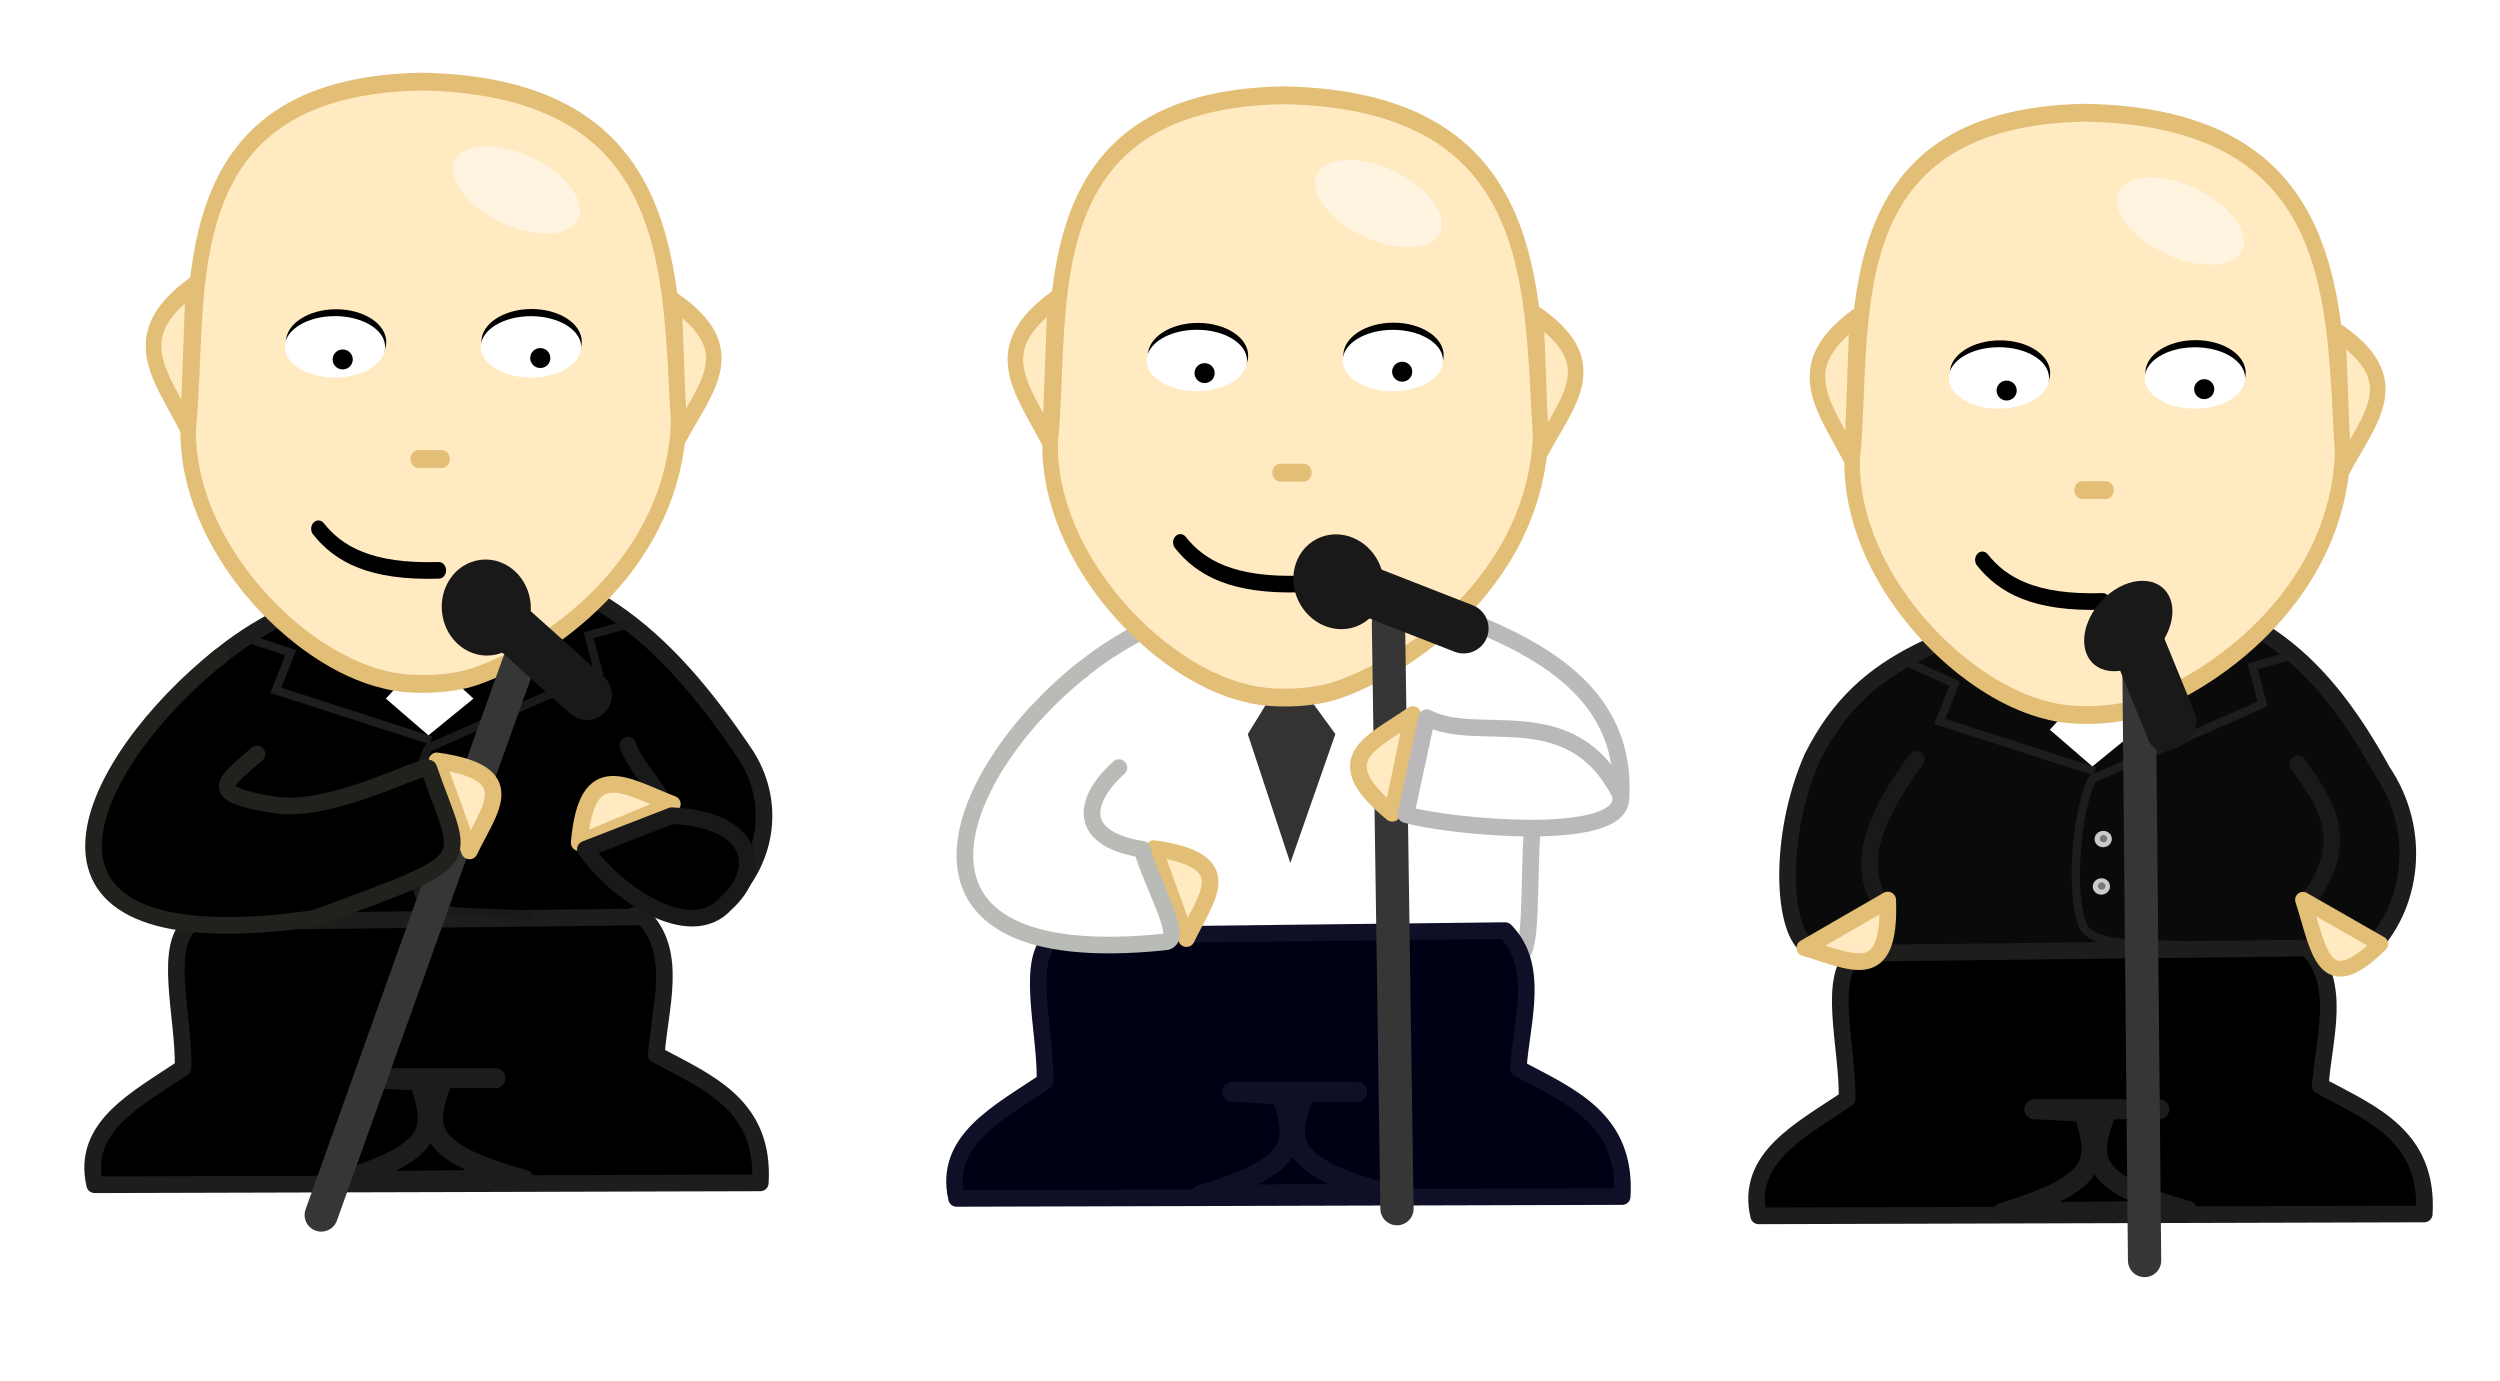 <?xml version="1.0" encoding="UTF-8" standalone="no"?>
<!-- Created with Inkscape (http://www.inkscape.org/) -->

<svg
   xmlns:dc="http://purl.org/dc/elements/1.1/"
   xmlns:cc="http://creativecommons.org/ns#"
   xmlns:rdf="http://www.w3.org/1999/02/22-rdf-syntax-ns#"
   xmlns:svg="http://www.w3.org/2000/svg"
   xmlns="http://www.w3.org/2000/svg"
   xmlns:sodipodi="http://sodipodi.sourceforge.net/DTD/sodipodi-0.dtd"
   xmlns:inkscape="http://www.inkscape.org/namespaces/inkscape"
   width="1502.36"
   height="830.09"
   id="svg2"
   version="1.1"
   inkscape:version="0.48.4 r9939"
   sodipodi:docname="sygitspiewa.sif"
   inkscape:export-filename="/home/dos/kochas/wokal.png"
   inkscape:export-xdpi="63.771976"
   inkscape:export-ydpi="63.771976">
  <defs
     id="defs4">
    <filter
       inkscape:collect="always"
       id="filter4038-9"
       x="-0.295"
       width="1.591"
       y="-0.434"
       height="1.868"
       color-interpolation-filters="sRGB">
      <feGaussianBlur
         inkscape:collect="always"
         stdDeviation="21.688"
         id="feGaussianBlur4040-3" />
    </filter>
    <filter
       inkscape:collect="always"
       id="filter4038-9-0"
       x="-0.295"
       width="1.591"
       y="-0.434"
       height="1.868"
       color-interpolation-filters="sRGB">
      <feGaussianBlur
         inkscape:collect="always"
         stdDeviation="21.688"
         id="feGaussianBlur4040-3-2" />
    </filter>
    <filter
       inkscape:collect="always"
       id="filter4038-9-0-6"
       x="-0.295"
       width="1.591"
       y="-0.434"
       height="1.868"
       color-interpolation-filters="sRGB">
      <feGaussianBlur
         inkscape:collect="always"
         stdDeviation="21.688"
         id="feGaussianBlur4040-3-2-5" />
    </filter>
  </defs>
  <sodipodi:namedview
     id="base"
     pagecolor="#ffffff"
     bordercolor="#666666"
     borderopacity="1.0"
     inkscape:pageopacity="0.0"
     inkscape:pageshadow="2"
     inkscape:zoom="0.26994411"
     inkscape:cx="1186.1115"
     inkscape:cy="388.29124"
     inkscape:document-units="px"
     inkscape:current-layer="g4183-8-9"
     showgrid="false"
     showguides="true"
     inkscape:guide-bbox="true"
     inkscape:window-width="1366"
     inkscape:window-height="700"
     inkscape:window-x="0"
     inkscape:window-y="-3"
     inkscape:window-maximized="1"
     borderlayer="false"
     inkscape:showpageshadow="true"
     showborder="true"
     height="744.09px" />
  <g
     inkscape:label="Layer 1"
     inkscape:groupmode="layer"
     id="layer1"
     transform="translate(0,-222.273)">
    <g
       id="g4183"
       transform="translate(-55.413,20.945)">
      <g
         id="g3887"
         inkscape:export-filename="/home/dos/kochas/wokal.png"
         inkscape:export-xdpi="101.5537"
         inkscape:export-ydpi="101.5537">
        <path
           style="fill:#000000;fill-opacity:1;stroke:#1d1d1d;stroke-width:10;stroke-linecap:round;stroke-linejoin:round;stroke-miterlimit:4;stroke-opacity:1;stroke-dasharray:none"
           d="m 321.169,534.231 c -94.948,31.271 -144.898,53.553 -176.557,116.47 -4.236,25.146 -32.055,53.495 -11.48,78.641 64.187,59.878 117.894,60.738 182.081,66.933 88.877,2.227 93.414,-57.896 176.666,-53.615 26.302,-25.779 28.926,-60.499 11.926,-87.333 C 452.454,578.713 404.886,542.212 321.169,534.231 z"
           id="path4010"
           inkscape:connector-curvature="0"
           sodipodi:nodetypes="ccccccc" />
        <path
           style="fill:#000000;fill-opacity:1;stroke:#1d1d1c;stroke-width:10;stroke-linecap:round;stroke-linejoin:round;stroke-miterlimit:4;stroke-opacity:1;stroke-dasharray:none"
           d="m 171.688,755.487 c -19.242,12.008 -5.478,57.022 -6.25,87.5 -27.96,18.881 -61.182,35.424 -53.125,70.312 l 400,-1.125 c 2.808,-46.812 -31.514,-60.414 -62.5,-77 2.194,-29.203 13.248,-61.36 -7.812,-82.812 z"
           id="path4061"
           inkscape:connector-curvature="0"
           sodipodi:nodetypes="ccccccc" />
        <path
           style="fill:#000000;fill-opacity:1;stroke:#1c1c1c;stroke-width:12;stroke-linecap:round;stroke-linejoin:round;stroke-miterlimit:4;stroke-opacity:1;stroke-dasharray:none"
           d="m 259.188,911.3 c 62.04,-18.712 56.409,-33.442 48.438,-60.5 l -29.688,-1.562 75.188,0 -31.438,0 c -10.006,27.866 -15.071,43.564 48.438,60.938 z"
           id="path4063"
           inkscape:connector-curvature="0"
           sodipodi:nodetypes="ccccccc" />
      </g>
      <path
         style="fill:none;stroke:#191919;stroke-width:10;stroke-linecap:round;stroke-linejoin:round;stroke-miterlimit:4;stroke-opacity:1;stroke-dasharray:none"
         d="m 432.683,649.078 c 6.963,20.812 35.003,36.455 26.517,68.391"
         id="path4541-7"
         inkscape:connector-curvature="0"
         sodipodi:nodetypes="cc" />
      <g
         id="g4003-3"
         transform="translate(150.231,-138.153)"
         inkscape:export-filename="/home/dos/kochas/wokal.png"
         inkscape:export-xdpi="101.5537"
         inkscape:export-ydpi="101.5537">
        <path
           transform="matrix(0.439,-0.095,0.097,0.428,14.366,488.461)"
           d="m 182.024,824.172 c 0,6.192 -5.167,11.212 -11.541,11.212 -6.374,0 -11.541,-5.02 -11.541,-11.212 0,-6.192 5.167,-11.212 11.541,-11.212 6.374,0 11.541,5.02 11.541,11.212 z"
           sodipodi:ry="11.211636"
           sodipodi:rx="11.54139"
           sodipodi:cy="824.17242"
           sodipodi:cx="170.48282"
           id="path4403-1-21"
           style="fill:#cacaca;fill-opacity:1;fill-rule:nonzero;stroke:none"
           sodipodi:type="arc" />
        <path
           transform="matrix(0.191,-0.042,0.042,0.19,102.189,675.331)"
           d="m 182.024,824.172 c 0,6.192 -5.167,11.212 -11.541,11.212 -6.374,0 -11.541,-5.02 -11.541,-11.212 0,-6.192 5.167,-11.212 11.541,-11.212 6.374,0 11.541,5.02 11.541,11.212 z"
           sodipodi:ry="11.211636"
           sodipodi:rx="11.54139"
           sodipodi:cy="824.17242"
           sodipodi:cx="170.48282"
           id="path4403-1-2-6"
           style="fill:#777777;fill-opacity:1;fill-rule:nonzero;stroke:none"
           sodipodi:type="arc" />
      </g>
      <g
         id="g4003"
         transform="translate(149.135,-109.653)"
         inkscape:export-filename="/home/dos/kochas/wokal.png"
         inkscape:export-xdpi="101.5537"
         inkscape:export-ydpi="101.5537">
        <path
           transform="matrix(0.439,-0.095,0.097,0.428,14.366,488.461)"
           d="m 182.024,824.172 c 0,6.192 -5.167,11.212 -11.541,11.212 -6.374,0 -11.541,-5.02 -11.541,-11.212 0,-6.192 5.167,-11.212 11.541,-11.212 6.374,0 11.541,5.02 11.541,11.212 z"
           sodipodi:ry="11.211636"
           sodipodi:rx="11.54139"
           sodipodi:cy="824.17242"
           sodipodi:cx="170.48282"
           id="path4403-1"
           style="fill:#cacaca;fill-opacity:1;fill-rule:nonzero;stroke:none"
           sodipodi:type="arc" />
        <path
           transform="matrix(0.191,-0.042,0.042,0.19,102.189,675.331)"
           d="m 182.024,824.172 c 0,6.192 -5.167,11.212 -11.541,11.212 -6.374,0 -11.541,-5.02 -11.541,-11.212 0,-6.192 5.167,-11.212 11.541,-11.212 6.374,0 11.541,5.02 11.541,11.212 z"
           sodipodi:ry="11.211636"
           sodipodi:rx="11.54139"
           sodipodi:cy="824.17242"
           sodipodi:cx="170.48282"
           id="path4403-1-2"
           style="fill:#777777;fill-opacity:1;fill-rule:nonzero;stroke:none"
           sodipodi:type="arc" />
      </g>
      <g
         transform="translate(2,0)"
         id="g3868"
         inkscape:export-filename="/home/dos/kochas/wokal.png"
         inkscape:export-xdpi="101.5537"
         inkscape:export-ydpi="101.5537">
        <path
           style="fill:#ffeac2;fill-opacity:1;stroke:#e3be76;stroke-width:10;stroke-linecap:round;stroke-linejoin:round;stroke-miterlimit:4;stroke-opacity:1;stroke-dasharray:none"
           d="m 401.479,707.753 c 4.562,-51.988 27.943,-33.789 55.969,-23.206 z"
           id="path4545"
           inkscape:connector-curvature="0"
           sodipodi:nodetypes="ccc" />
        <path
           style="fill:#000000;fill-opacity:1;stroke:#191919;stroke-width:10;stroke-linecap:round;stroke-linejoin:round;stroke-miterlimit:4;stroke-opacity:1;stroke-dasharray:none"
           d="m 457.097,691.524 c 49.797,2.183 55.415,32.221 32.32,52.946 -21.27,23.789 -66.165,-6.507 -84.198,-32.809 z"
           id="path4541"
           inkscape:connector-curvature="0"
           sodipodi:nodetypes="cccc" />
        <path
           style="fill:none;stroke:#191a1a;stroke-width:5;stroke-linecap:butt;stroke-linejoin:miter;stroke-miterlimit:4;stroke-opacity:1;stroke-dasharray:none"
           d="m 376.043,639.166 c -38.628,-3.504 -56.691,0.869 -67.688,-10.529 -9.684,-16.748 -5.327,-71.724 4.513,-90.25 l 102.284,-45.125 -6.017,-22.563 27.075,-7.521 0,0 0,0"
           id="path3934"
           inkscape:connector-curvature="0"
           transform="translate(-2,112.36)"
           sodipodi:nodetypes="cccccccc" />
        <path
           style="fill:none;stroke:#201d20;stroke-width:5;stroke-linecap:butt;stroke-linejoin:miter;stroke-miterlimit:4;stroke-opacity:1;stroke-dasharray:none"
           d="m 314.372,533.874 -93.259,-30.083 9.025,-22.563 -22.563,-7.521"
           id="path3938"
           inkscape:connector-curvature="0"
           transform="translate(-2,112.36)" />
      </g>
      <path
         style="fill:#ffffff;fill-opacity:1;stroke:none"
         d="m 311.363,482.732 -24.067,26.067 25.571,22.067 27.075,-22.083 z"
         id="path3948"
         inkscape:connector-curvature="0"
         transform="translate(0,112.36)"
         sodipodi:nodetypes="ccccc"
         inkscape:export-filename="/home/dos/kochas/wokal.png"
         inkscape:export-xdpi="101.5537"
         inkscape:export-ydpi="101.5537" />
      <g
         id="g3872-1"
         transform="matrix(0.872,0,0,1,40.797,2)"
         inkscape:export-filename="/home/dos/kochas/wokal.png"
         inkscape:export-xdpi="101.5537"
         inkscape:export-ydpi="101.5537">
        <path
           sodipodi:nodetypes="ccc"
           inkscape:connector-curvature="0"
           id="path4545-9-04"
           d="m 481.206,380.361 c 47.646,28.724 22.808,50.515 3.65,81.582 z"
           style="fill:#ffeac2;fill-opacity:1;stroke:#e3be76;stroke-width:10.711;stroke-linecap:round;stroke-linejoin:round;stroke-miterlimit:4;stroke-opacity:1;stroke-dasharray:none" />
        <path
           sodipodi:nodetypes="ccc"
           inkscape:connector-curvature="0"
           id="path4545-9-0-8"
           d="m 150.007,371.072 c -47.646,30.32 -22.808,53.322 -3.65,86.117 z"
           style="fill:#ffeac2;fill-opacity:1;stroke:#e3be76;stroke-width:10.711;stroke-linecap:round;stroke-linejoin:round;stroke-miterlimit:4;stroke-opacity:1;stroke-dasharray:none" />
        <path
           sodipodi:nodetypes="cccscc"
           inkscape:connector-curvature="0"
           id="path4018-6"
           d="m 307.272,248.366 c -177.055,2.784 -151.388,128.318 -160.799,208.444 -1.594,69.828 73.647,138.301 134.992,150.873 16.074,3.892 44.734,3.737 63.506,-2.047 58.483,-18.02 136.066,-72.304 139.518,-152.517 -6.477,-88.295 1.974,-201.736 -177.217,-204.753 z"
           style="fill:#ffeac2;fill-opacity:1;stroke:#e3be76;stroke-width:10.711;stroke-linecap:round;stroke-linejoin:round;stroke-miterlimit:4;stroke-opacity:1;stroke-dasharray:none" />
        <path
           transform="matrix(-0.488,-0.184,0.13,-0.344,519.127,509.534)"
           d="m 483.551,358.414 c 0,33.105 -39.444,59.941 -88.101,59.941 -48.657,0 -88.101,-26.837 -88.101,-59.941 0,-33.105 39.444,-59.941 88.101,-59.941 48.657,0 88.101,26.837 88.101,59.941 z"
           sodipodi:ry="59.941059"
           sodipodi:rx="88.101288"
           sodipodi:cy="358.41367"
           sodipodi:cx="395.45007"
           id="path4024-1"
           style="opacity:0.695;fill:#ffffff;fill-opacity:1;fill-rule:nonzero;stroke:none;filter:url(#filter4038-9)"
           sodipodi:type="arc" />
        <g
           id="g3902-2">
          <g
             id="g3892-8">
            <path
               transform="matrix(0.989,0,0,1.111,-30.872,-37.049)"
               d="m 317.31,397.713 c 0,9.76 -15.648,17.672 -34.951,17.672 -19.303,0 -34.951,-7.912 -34.951,-17.672 0,-9.76 15.648,-17.672 34.951,-17.672 19.303,0 34.951,7.912 34.951,17.672 z"
               sodipodi:ry="17.671982"
               sodipodi:rx="34.951252"
               sodipodi:cy="397.71347"
               sodipodi:cx="282.35898"
               id="path4085-8-17"
               style="fill:#000000;fill-opacity:1;fill-rule:nonzero;stroke:none"
               sodipodi:type="arc" />
            <path
               transform="matrix(0.989,0,0,1.044,-31.657,-7.466)"
               d="m 317.31,397.713 c 0,9.76 -15.648,17.672 -34.951,17.672 -19.303,0 -34.951,-7.912 -34.951,-17.672 0,-9.76 15.648,-17.672 34.951,-17.672 19.303,0 34.951,7.912 34.951,17.672 z"
               sodipodi:ry="17.671982"
               sodipodi:rx="34.951252"
               sodipodi:cy="397.71347"
               sodipodi:cx="282.35898"
               id="path4085-1"
               style="fill:#ffffff;fill-opacity:1;fill-rule:nonzero;stroke:none"
               sodipodi:type="arc" />
            <path
               transform="translate(-48.843,14.839)"
               d="m 308.728,400.498 c 0,3.312 -3.109,5.998 -6.945,5.998 -3.836,0 -6.945,-2.685 -6.945,-5.998 0,-3.312 3.109,-5.998 6.945,-5.998 3.836,0 6.945,2.685 6.945,5.998 z"
               sodipodi:ry="5.9977808"
               sodipodi:rx="6.9447989"
               sodipodi:cy="400.49811"
               sodipodi:cx="301.78308"
               id="path4141-9"
               style="fill:#000000;fill-opacity:1;fill-rule:nonzero;stroke:none"
               sodipodi:type="arc" />
          </g>
          <g
             id="g3897-5">
            <path
               transform="matrix(0.989,0,0,1.111,103.849,-37.195)"
               d="m 317.31,397.713 c 0,9.76 -15.648,17.672 -34.951,17.672 -19.303,0 -34.951,-7.912 -34.951,-17.672 0,-9.76 15.648,-17.672 34.951,-17.672 19.303,0 34.951,7.912 34.951,17.672 z"
               sodipodi:ry="17.671982"
               sodipodi:rx="34.951252"
               sodipodi:cy="397.71347"
               sodipodi:cx="282.35898"
               id="path4085-8-1-7"
               style="fill:#000000;fill-opacity:1;fill-rule:nonzero;stroke:none"
               sodipodi:type="arc" />
            <path
               transform="matrix(0.989,0,0,1.044,103.435,-7.429)"
               d="m 317.31,397.713 c 0,9.76 -15.648,17.672 -34.951,17.672 -19.303,0 -34.951,-7.912 -34.951,-17.672 0,-9.76 15.648,-17.672 34.951,-17.672 19.303,0 34.951,7.912 34.951,17.672 z"
               sodipodi:ry="17.671982"
               sodipodi:rx="34.951252"
               sodipodi:cy="397.71347"
               sodipodi:cx="282.35898"
               id="path4085-2-5"
               style="fill:#ffffff;fill-opacity:1;fill-rule:nonzero;stroke:none"
               sodipodi:type="arc" />
            <path
               d="m 308.728,400.498 c 0,3.312 -3.109,5.998 -6.945,5.998 -3.836,0 -6.945,-2.685 -6.945,-5.998 0,-3.312 3.109,-5.998 6.945,-5.998 3.836,0 6.945,2.685 6.945,5.998 z"
               sodipodi:ry="5.9977808"
               sodipodi:rx="6.9447989"
               sodipodi:cy="400.49811"
               sodipodi:cx="301.78308"
               id="path4141-8-9"
               style="fill:#000000;fill-opacity:1;fill-rule:nonzero;stroke:none"
               sodipodi:type="arc"
               transform="translate(87.315,13.998)" />
          </g>
        </g>
        <path
           sodipodi:nodetypes="cc"
           inkscape:connector-curvature="0"
           id="path4194-3"
           d="m 319.175,542.062 c -46.935,1.313 -69.148,-9.735 -82.968,-24.98"
           style="fill:none;stroke:#000000;stroke-width:10;stroke-linecap:round;stroke-linejoin:round;stroke-miterlimit:4;stroke-opacity:1;stroke-dasharray:none" />
        <path
           style="fill:none;stroke:#e3be76;stroke-width:10.711;stroke-linecap:round;stroke-linejoin:round;stroke-miterlimit:4;stroke-opacity:1;stroke-dasharray:none"
           d="m 304.964,475.162 16.411,0"
           id="path3947"
           inkscape:connector-curvature="0"
           sodipodi:nodetypes="cc" />
      </g>
      <g
         id="g3956"
         transform="matrix(0.987,0.158,-0.158,0.987,106.7,-65.374)"
         inkscape:export-filename="/home/dos/kochas/wokal.png"
         inkscape:export-xdpi="101.5537"
         inkscape:export-ydpi="101.5537">
        <path
           inkscape:connector-curvature="0"
           id="path3950"
           d="M 297.68,962.318 362.339,616.446"
           style="fill:none;stroke:#363636;stroke-width:20;stroke-linecap:round;stroke-linejoin:round;stroke-miterlimit:4;stroke-opacity:1;stroke-dasharray:none"
           sodipodi:nodetypes="cc" />
        <g
           id="g3999"
           transform="matrix(0.965,-0.263,0.263,0.965,-148.006,116.117)">
          <path
             style="fill:none;stroke:#191919;stroke-width:30;stroke-linecap:round;stroke-linejoin:round;stroke-miterlimit:4;stroke-opacity:1;stroke-dasharray:none"
             d="M 399.714,527.461 342.001,463.336"
             id="path3952"
             inkscape:connector-curvature="0"
             transform="translate(0,112.36)" />
          <path
             sodipodi:type="arc"
             style="fill:none;stroke:#191919;stroke-width:30;stroke-linecap:round;stroke-linejoin:round;stroke-miterlimit:4;stroke-opacity:1;stroke-dasharray:none"
             id="path3954"
             sodipodi:cx="358.03232"
             sodipodi:cy="472.95486"
             sodipodi:rx="11.756285"
             sodipodi:ry="13.893791"
             d="m 369.789,472.955 c 0,7.673 -5.263,13.894 -11.756,13.894 -6.493,0 -11.756,-6.22 -11.756,-13.894 0,-7.673 5.263,-13.894 11.756,-13.894 6.493,0 11.756,6.22 11.756,13.894 z"
             transform="translate(-12.825,108.085)" />
        </g>
      </g>
      <g
         transform="matrix(0.506,-0.863,0.863,0.506,-415.438,457.163)"
         id="g3864"
         inkscape:export-filename="/home/dos/kochas/wokal.png"
         inkscape:export-xdpi="101.5537"
         inkscape:export-ydpi="101.5537">
        <path
           style="fill:#ffeac2;fill-opacity:1;stroke:#e3be76;stroke-width:10;stroke-linecap:round;stroke-linejoin:round;stroke-miterlimit:4;stroke-opacity:1;stroke-dasharray:none"
           d="m 197.134,734.232 c 19.779,48.204 -8.265,41.859 -36.773,44.252 z"
           id="path4545-7"
           inkscape:connector-curvature="0"
           sodipodi:nodetypes="ccc" />
        <path
           style="fill:#000000;fill-opacity:1;stroke:#21211e;stroke-width:10;stroke-linecap:round;stroke-linejoin:round;stroke-miterlimit:4;stroke-opacity:1;stroke-dasharray:none"
           d="m 146.07,638.925 c -24.795,-7.946 -36.533,-15.618 -21.199,24.317 12.664,32.983 68.813,65.69 65.883,69.113 C 149.487,780.563 162.074,787.079 78.315,718.678 74.348,713.692 70.646,708.856 67.198,704.166 -36.871,562.593 91.026,553.867 185.348,590.085"
           id="path4541-4"
           inkscape:connector-curvature="0"
           sodipodi:nodetypes="csscsc" />
      </g>
    </g>
    <g
       id="g4183-8"
       transform="translate(462.546,29.152)">
      <g
         id="g3887-9"
         inkscape:export-filename="/home/dos/kochas/wokal.png"
         inkscape:export-xdpi="101.5537"
         inkscape:export-ydpi="101.5537">
        <path
           style="fill:#ffffff;fill-opacity:1;stroke:#bababa;stroke-width:10;stroke-linecap:round;stroke-linejoin:round;stroke-miterlimit:4;stroke-opacity:1;stroke-dasharray:none"
           d="m 321.169,534.231 c -94.948,31.271 -144.898,53.553 -176.557,116.47 -4.236,25.146 -32.055,53.495 -11.48,78.641 64.187,59.878 117.894,60.738 182.081,66.933 88.877,2.227 54.517,-35.669 137.769,-31.388 11.484,-23.927 -13.38,-175.338 58.527,-91.037 C 517.577,584.27 412.295,562.587 321.169,534.231 z"
           id="path4010-0"
           inkscape:connector-curvature="0"
           sodipodi:nodetypes="ccccccc" />
        <path
           style="fill:#000014;fill-opacity:1;stroke:#0f0f27;stroke-width:10;stroke-linecap:round;stroke-linejoin:round;stroke-miterlimit:4;stroke-opacity:1;stroke-dasharray:none"
           d="m 171.688,755.487 c -19.242,12.008 -5.478,57.022 -6.25,87.5 -27.96,18.881 -61.182,35.424 -53.125,70.312 l 400,-1.125 c 2.808,-46.812 -31.514,-60.414 -62.5,-77 2.194,-29.203 13.248,-61.36 -7.812,-82.812 z"
           id="path4061-5"
           inkscape:connector-curvature="0"
           sodipodi:nodetypes="ccccccc" />
        <path
           style="fill:#000014;fill-opacity:1;stroke:#0f0f27;stroke-width:12;stroke-linecap:round;stroke-linejoin:round;stroke-miterlimit:4;stroke-opacity:1;stroke-dasharray:none"
           d="m 259.188,911.3 c 62.04,-18.712 56.409,-33.442 48.438,-60.5 l -29.688,-1.562 75.188,0 -31.438,0 c -10.006,27.866 -15.071,43.564 48.438,60.938 z"
           id="path4063-6"
           inkscape:connector-curvature="0"
           sodipodi:nodetypes="ccccccc" />
      </g>
      <path
         style="fill:#343331;fill-opacity:1;stroke:none"
         d="m 311.363,595.092 -24.067,39.181 25.571,77.485 27.075,-77.526 z"
         id="path3948-6"
         inkscape:connector-curvature="0"
         sodipodi:nodetypes="ccccc"
         inkscape:export-filename="/home/dos/kochas/wokal.png"
         inkscape:export-xdpi="101.5537"
         inkscape:export-ydpi="101.5537" />
      <g
         id="g3872-1-5"
         transform="matrix(0.872,0,0,1,40.797,2)"
         inkscape:export-filename="/home/dos/kochas/wokal.png"
         inkscape:export-xdpi="101.5537"
         inkscape:export-ydpi="101.5537">
        <path
           sodipodi:nodetypes="ccc"
           inkscape:connector-curvature="0"
           id="path4545-9-04-5"
           d="m 481.206,380.361 c 47.646,28.724 22.808,50.515 3.65,81.582 z"
           style="fill:#ffeac2;fill-opacity:1;stroke:#e3be76;stroke-width:10.711;stroke-linecap:round;stroke-linejoin:round;stroke-miterlimit:4;stroke-opacity:1;stroke-dasharray:none" />
        <path
           sodipodi:nodetypes="ccc"
           inkscape:connector-curvature="0"
           id="path4545-9-0-8-0"
           d="m 150.007,371.072 c -47.646,30.32 -22.808,53.322 -3.65,86.117 z"
           style="fill:#ffeac2;fill-opacity:1;stroke:#e3be76;stroke-width:10.711;stroke-linecap:round;stroke-linejoin:round;stroke-miterlimit:4;stroke-opacity:1;stroke-dasharray:none" />
        <path
           sodipodi:nodetypes="cccscc"
           inkscape:connector-curvature="0"
           id="path4018-6-6"
           d="m 307.272,248.366 c -177.055,2.784 -151.388,128.318 -160.799,208.444 -1.594,69.828 73.647,138.301 134.992,150.873 16.074,3.892 44.734,3.737 63.506,-2.047 58.483,-18.02 136.066,-72.304 139.518,-152.517 -6.477,-88.295 1.974,-201.736 -177.217,-204.753 z"
           style="fill:#ffeac2;fill-opacity:1;stroke:#e3be76;stroke-width:10.711;stroke-linecap:round;stroke-linejoin:round;stroke-miterlimit:4;stroke-opacity:1;stroke-dasharray:none" />
        <path
           transform="matrix(-0.488,-0.184,0.13,-0.344,519.127,509.534)"
           d="m 483.551,358.414 c 0,33.105 -39.444,59.941 -88.101,59.941 -48.657,0 -88.101,-26.837 -88.101,-59.941 0,-33.105 39.444,-59.941 88.101,-59.941 48.657,0 88.101,26.837 88.101,59.941 z"
           sodipodi:ry="59.941059"
           sodipodi:rx="88.101288"
           sodipodi:cy="358.41367"
           sodipodi:cx="395.45007"
           id="path4024-1-9"
           style="opacity:0.695;fill:#ffffff;fill-opacity:1;fill-rule:nonzero;stroke:none;filter:url(#filter4038-9-0)"
           sodipodi:type="arc" />
        <g
           id="g3902-2-5">
          <g
             id="g3892-8-0">
            <path
               transform="matrix(0.989,0,0,1.111,-30.872,-37.049)"
               d="m 317.31,397.713 c 0,9.76 -15.648,17.672 -34.951,17.672 -19.303,0 -34.951,-7.912 -34.951,-17.672 0,-9.76 15.648,-17.672 34.951,-17.672 19.303,0 34.951,7.912 34.951,17.672 z"
               sodipodi:ry="17.671982"
               sodipodi:rx="34.951252"
               sodipodi:cy="397.71347"
               sodipodi:cx="282.35898"
               id="path4085-8-17-2"
               style="fill:#000000;fill-opacity:1;fill-rule:nonzero;stroke:none"
               sodipodi:type="arc" />
            <path
               transform="matrix(0.989,0,0,1.044,-31.657,-7.466)"
               d="m 317.31,397.713 c 0,9.76 -15.648,17.672 -34.951,17.672 -19.303,0 -34.951,-7.912 -34.951,-17.672 0,-9.76 15.648,-17.672 34.951,-17.672 19.303,0 34.951,7.912 34.951,17.672 z"
               sodipodi:ry="17.671982"
               sodipodi:rx="34.951252"
               sodipodi:cy="397.71347"
               sodipodi:cx="282.35898"
               id="path4085-1-1"
               style="fill:#ffffff;fill-opacity:1;fill-rule:nonzero;stroke:none"
               sodipodi:type="arc" />
            <path
               transform="translate(-48.843,14.839)"
               d="m 308.728,400.498 c 0,3.312 -3.109,5.998 -6.945,5.998 -3.836,0 -6.945,-2.685 -6.945,-5.998 0,-3.312 3.109,-5.998 6.945,-5.998 3.836,0 6.945,2.685 6.945,5.998 z"
               sodipodi:ry="5.9977808"
               sodipodi:rx="6.9447989"
               sodipodi:cy="400.49811"
               sodipodi:cx="301.78308"
               id="path4141-9-0"
               style="fill:#000000;fill-opacity:1;fill-rule:nonzero;stroke:none"
               sodipodi:type="arc" />
          </g>
          <g
             id="g3897-5-3">
            <path
               transform="matrix(0.989,0,0,1.111,103.849,-37.195)"
               d="m 317.31,397.713 c 0,9.76 -15.648,17.672 -34.951,17.672 -19.303,0 -34.951,-7.912 -34.951,-17.672 0,-9.76 15.648,-17.672 34.951,-17.672 19.303,0 34.951,7.912 34.951,17.672 z"
               sodipodi:ry="17.671982"
               sodipodi:rx="34.951252"
               sodipodi:cy="397.71347"
               sodipodi:cx="282.35898"
               id="path4085-8-1-7-5"
               style="fill:#000000;fill-opacity:1;fill-rule:nonzero;stroke:none"
               sodipodi:type="arc" />
            <path
               transform="matrix(0.989,0,0,1.044,103.435,-7.429)"
               d="m 317.31,397.713 c 0,9.76 -15.648,17.672 -34.951,17.672 -19.303,0 -34.951,-7.912 -34.951,-17.672 0,-9.76 15.648,-17.672 34.951,-17.672 19.303,0 34.951,7.912 34.951,17.672 z"
               sodipodi:ry="17.671982"
               sodipodi:rx="34.951252"
               sodipodi:cy="397.71347"
               sodipodi:cx="282.35898"
               id="path4085-2-5-8"
               style="fill:#ffffff;fill-opacity:1;fill-rule:nonzero;stroke:none"
               sodipodi:type="arc" />
            <path
               d="m 308.728,400.498 c 0,3.312 -3.109,5.998 -6.945,5.998 -3.836,0 -6.945,-2.685 -6.945,-5.998 0,-3.312 3.109,-5.998 6.945,-5.998 3.836,0 6.945,2.685 6.945,5.998 z"
               sodipodi:ry="5.9977808"
               sodipodi:rx="6.9447989"
               sodipodi:cy="400.49811"
               sodipodi:cx="301.78308"
               id="path4141-8-9-4"
               style="fill:#000000;fill-opacity:1;fill-rule:nonzero;stroke:none"
               sodipodi:type="arc"
               transform="translate(87.315,13.998)" />
          </g>
        </g>
        <path
           sodipodi:nodetypes="cc"
           inkscape:connector-curvature="0"
           id="path4194-3-5"
           d="m 319.175,542.062 c -46.935,1.313 -69.148,-9.735 -82.968,-24.98"
           style="fill:none;stroke:#000000;stroke-width:10;stroke-linecap:round;stroke-linejoin:round;stroke-miterlimit:4;stroke-opacity:1;stroke-dasharray:none" />
        <path
           style="fill:none;stroke:#e3be76;stroke-width:10.711;stroke-linecap:round;stroke-linejoin:round;stroke-miterlimit:4;stroke-opacity:1;stroke-dasharray:none"
           d="m 304.964,475.162 16.411,0"
           id="path3947-5"
           inkscape:connector-curvature="0"
           sodipodi:nodetypes="cc" />
      </g>
      <g
         transform="matrix(0.506,-0.863,0.863,0.506,-415.438,457.163)"
         id="g3864-8"
         inkscape:export-filename="/home/dos/kochas/wokal.png"
         inkscape:export-xdpi="101.5537"
         inkscape:export-ydpi="101.5537">
        <path
           style="fill:#ffeac2;fill-opacity:1;stroke:#e3be76;stroke-width:10;stroke-linecap:round;stroke-linejoin:round;stroke-miterlimit:4;stroke-opacity:1;stroke-dasharray:none"
           d="m 114.738,681.643 c 19.779,48.204 -8.265,41.859 -36.773,44.252 z"
           id="path4545-7-6"
           inkscape:connector-curvature="0"
           sodipodi:nodetypes="ccc" />
        <path
           style="fill:#ffffff;fill-opacity:1;stroke:#b8bbb6;stroke-width:10;stroke-linecap:round;stroke-linejoin:round;stroke-miterlimit:4;stroke-opacity:1;stroke-dasharray:none"
           d="M 146.07,638.925 C 121.276,630.98 95.436,635.876 110.77,675.811 95.523,691.088 76.512,726.442 69.627,715.626 -34.442,574.053 91.026,553.867 185.348,590.085"
           id="path4541-4-2"
           inkscape:connector-curvature="0"
           sodipodi:nodetypes="cccc" />
      </g>
      <g
         id="g3956-0"
         transform="matrix(0.98,-0.198,0.198,0.98,-105.303,35.328)"
         inkscape:export-filename="/home/dos/kochas/wokal.png"
         inkscape:export-xdpi="101.5537"
         inkscape:export-ydpi="101.5537">
        <path
           inkscape:connector-curvature="0"
           id="path3950-9"
           d="M 297.68,962.318 362.339,616.446"
           style="fill:none;stroke:#363636;stroke-width:20;stroke-linecap:round;stroke-linejoin:round;stroke-miterlimit:4;stroke-opacity:1;stroke-dasharray:none"
           sodipodi:nodetypes="cc" />
        <g
           id="g3999-0"
           transform="matrix(0.965,-0.263,0.263,0.965,-148.006,116.117)">
          <path
             style="fill:none;stroke:#191919;stroke-width:30;stroke-linecap:round;stroke-linejoin:round;stroke-miterlimit:4;stroke-opacity:1;stroke-dasharray:none"
             d="M 399.714,527.461 342.001,463.336"
             id="path3952-9"
             inkscape:connector-curvature="0"
             transform="translate(0,112.36)" />
          <path
             sodipodi:type="arc"
             style="fill:none;stroke:#191919;stroke-width:30;stroke-linecap:round;stroke-linejoin:round;stroke-miterlimit:4;stroke-opacity:1;stroke-dasharray:none"
             id="path3954-8"
             sodipodi:cx="358.03232"
             sodipodi:cy="472.95486"
             sodipodi:rx="11.756285"
             sodipodi:ry="13.893791"
             d="m 369.789,472.955 c 0,7.673 -5.263,13.894 -11.756,13.894 -6.493,0 -11.756,-6.22 -11.756,-13.894 0,-7.673 5.263,-13.894 11.756,-13.894 6.493,0 11.756,6.22 11.756,13.894 z"
             transform="translate(-12.825,108.085)" />
        </g>
      </g>
      <g
         transform="matrix(0.563,-0.827,0.827,0.563,-409.089,574.074)"
         id="g3868-8"
         inkscape:export-filename="/home/dos/kochas/wokal.png"
         inkscape:export-xdpi="101.5537"
         inkscape:export-ydpi="101.5537">
        <path
           style="fill:#ffeac2;fill-opacity:1;stroke:#e3be76;stroke-width:10;stroke-linecap:round;stroke-linejoin:round;stroke-miterlimit:4;stroke-opacity:1;stroke-dasharray:none"
           d="m 351.479,707.753 c 4.562,-51.988 27.943,-33.789 55.969,-23.206 z"
           id="path4545-9"
           inkscape:connector-curvature="0"
           sodipodi:nodetypes="ccc" />
        <path
           style="fill:#ffffff;fill-opacity:1;stroke:#bbb8ba;stroke-width:10;stroke-linecap:round;stroke-linejoin:round;stroke-miterlimit:4;stroke-opacity:1;stroke-dasharray:none"
           d="m 410.655,692.58 c 3.919,35.009 58.72,64.49 27.491,121.757 -21.27,23.789 -74.935,-75.023 -82.675,-99.369 z"
           id="path4541-71"
           inkscape:connector-curvature="0"
           sodipodi:nodetypes="cccc" />
      </g>
    </g>
    <g
       id="g4183-8-9"
       transform="translate(944.525,39.632)">
      <g
         id="g3887-9-9"
         inkscape:export-filename="/home/dos/kochas/wokal.png"
         inkscape:export-xdpi="101.5537"
         inkscape:export-ydpi="101.5537">
        <path
           style="fill:#0a0a0a;fill-opacity:1;stroke:#1d1d1d;stroke-width:10;stroke-linecap:round;stroke-linejoin:round;stroke-miterlimit:4;stroke-opacity:1;stroke-dasharray:none"
           d="m 321.169,534.231 c -94.948,31.271 -144.898,40.588 -176.557,103.504 -20.906,47.372 -18.351,106.096 -1.48,114.572 91.971,17.277 107.894,37.772 172.081,43.967 88.877,2.227 80.448,-46.783 163.7,-42.501 26.302,-25.779 32.631,-71.612 8.221,-107.708 C 446.897,573.156 404.886,542.212 321.169,534.231 z"
           id="path4010-0-8"
           inkscape:connector-curvature="0"
           sodipodi:nodetypes="ccccccc" />
        <path
           style="fill:#000000;fill-opacity:1;stroke:#1d1d1c;stroke-width:10;stroke-linecap:round;stroke-linejoin:round;stroke-miterlimit:4;stroke-opacity:1;stroke-dasharray:none"
           d="m 171.688,755.487 c -19.242,12.008 -5.478,57.022 -6.25,87.5 -27.96,18.881 -61.182,35.424 -53.125,70.312 l 400,-1.125 c 2.808,-46.812 -31.514,-60.414 -62.5,-77 2.194,-29.203 13.248,-61.36 -7.812,-82.812 z"
           id="path4061-5-8"
           inkscape:connector-curvature="0"
           sodipodi:nodetypes="ccccccc" />
        <path
           style="fill:#000000;fill-opacity:1;stroke:#1c1c1c;stroke-width:12;stroke-linecap:round;stroke-linejoin:round;stroke-miterlimit:4;stroke-opacity:1;stroke-dasharray:none"
           d="m 259.188,911.3 c 62.04,-18.712 56.409,-33.442 48.438,-60.5 l -29.688,-1.562 75.188,0 -31.438,0 c -10.006,27.866 -15.071,43.564 48.438,60.938 z"
           id="path4063-6-5"
           inkscape:connector-curvature="0"
           sodipodi:nodetypes="ccccccc" />
      </g>
      <path
         style="fill:none;stroke:#191919;stroke-width:10;stroke-linecap:round;stroke-linejoin:round;stroke-miterlimit:4;stroke-opacity:1;stroke-dasharray:none"
         d="m 436.388,641.669 c 14.372,20.812 33.151,43.864 7.995,79.504"
         id="path4541-7-4-3"
         inkscape:connector-curvature="0"
         sodipodi:nodetypes="cc" />
      <g
         id="g4003-3-5-3"
         transform="translate(150.231,-138.153)"
         inkscape:export-filename="/home/dos/kochas/wokal.png"
         inkscape:export-xdpi="101.5537"
         inkscape:export-ydpi="101.5537">
        <path
           transform="matrix(0.439,-0.095,0.097,0.428,14.366,488.461)"
           d="m 182.024,824.172 c 0,6.192 -5.167,11.212 -11.541,11.212 -6.374,0 -11.541,-5.02 -11.541,-11.212 0,-6.192 5.167,-11.212 11.541,-11.212 6.374,0 11.541,5.02 11.541,11.212 z"
           sodipodi:ry="11.211636"
           sodipodi:rx="11.54139"
           sodipodi:cy="824.17242"
           sodipodi:cx="170.48282"
           id="path4403-1-21-7-7"
           style="fill:#cacaca;fill-opacity:1;fill-rule:nonzero;stroke:none"
           sodipodi:type="arc" />
        <path
           transform="matrix(0.191,-0.042,0.042,0.19,102.189,675.331)"
           d="m 182.024,824.172 c 0,6.192 -5.167,11.212 -11.541,11.212 -6.374,0 -11.541,-5.02 -11.541,-11.212 0,-6.192 5.167,-11.212 11.541,-11.212 6.374,0 11.541,5.02 11.541,11.212 z"
           sodipodi:ry="11.211636"
           sodipodi:rx="11.54139"
           sodipodi:cy="824.17242"
           sodipodi:cx="170.48282"
           id="path4403-1-2-6-6-1"
           style="fill:#777777;fill-opacity:1;fill-rule:nonzero;stroke:none"
           sodipodi:type="arc" />
      </g>
      <g
         id="g4003-8-4"
         transform="translate(149.135,-109.653)"
         inkscape:export-filename="/home/dos/kochas/wokal.png"
         inkscape:export-xdpi="101.5537"
         inkscape:export-ydpi="101.5537">
        <path
           transform="matrix(0.439,-0.095,0.097,0.428,14.366,488.461)"
           d="m 182.024,824.172 c 0,6.192 -5.167,11.212 -11.541,11.212 -6.374,0 -11.541,-5.02 -11.541,-11.212 0,-6.192 5.167,-11.212 11.541,-11.212 6.374,0 11.541,5.02 11.541,11.212 z"
           sodipodi:ry="11.211636"
           sodipodi:rx="11.54139"
           sodipodi:cy="824.17242"
           sodipodi:cx="170.48282"
           id="path4403-1-4-2"
           style="fill:#cacaca;fill-opacity:1;fill-rule:nonzero;stroke:none"
           sodipodi:type="arc" />
        <path
           transform="matrix(0.191,-0.042,0.042,0.19,102.189,675.331)"
           d="m 182.024,824.172 c 0,6.192 -5.167,11.212 -11.541,11.212 -6.374,0 -11.541,-5.02 -11.541,-11.212 0,-6.192 5.167,-11.212 11.541,-11.212 6.374,0 11.541,5.02 11.541,11.212 z"
           sodipodi:ry="11.211636"
           sodipodi:rx="11.54139"
           sodipodi:cy="824.17242"
           sodipodi:cx="170.48282"
           id="path4403-1-2-4-4"
           style="fill:#777777;fill-opacity:1;fill-rule:nonzero;stroke:none"
           sodipodi:type="arc" />
      </g>
      <g
         transform="translate(2,0)"
         id="g3868-8-6"
         inkscape:export-filename="/home/dos/kochas/wokal.png"
         inkscape:export-xdpi="101.5537"
         inkscape:export-ydpi="101.5537">
        <path
           style="fill:#ffeac2;fill-opacity:1;stroke:#e3be76;stroke-width:9.454;stroke-linecap:round;stroke-linejoin:round;stroke-miterlimit:4;stroke-opacity:1;stroke-dasharray:none"
           d="m 483.897,749.93 c -34.602,34.146 -36.853,2.826 -46.459,-26.575 z"
           id="path4545-9-4"
           inkscape:connector-curvature="0"
           sodipodi:nodetypes="ccc" />
        <path
           style="fill:none;stroke:#1d1d1d;stroke-width:5;stroke-linecap:butt;stroke-linejoin:miter;stroke-miterlimit:4;stroke-opacity:1;stroke-dasharray:none"
           d="m 376.043,639.166 c -38.628,-3.504 -56.691,0.869 -67.688,-10.529 -9.684,-16.748 -5.327,-71.724 4.513,-90.25 l 102.284,-45.125 -6.017,-22.563 27.075,-7.521 0,0 0,0"
           id="path3934-1-1"
           inkscape:connector-curvature="0"
           transform="translate(-2,112.36)"
           sodipodi:nodetypes="cccccccc" />
        <path
           style="fill:none;stroke:#1d1d1d;stroke-width:5;stroke-linecap:butt;stroke-linejoin:miter;stroke-miterlimit:4;stroke-opacity:1;stroke-dasharray:none"
           d="m 314.372,533.874 -93.259,-30.083 9.025,-22.563 -29.111,-13.415"
           id="path3938-7-1"
           inkscape:connector-curvature="0"
           transform="translate(-2,112.36)"
           sodipodi:nodetypes="cccc" />
      </g>
      <path
         style="fill:#ffffff;fill-opacity:1;stroke:none"
         d="m 311.363,482.732 -24.067,26.067 25.571,22.067 27.075,-22.083 z"
         id="path3948-6-2"
         inkscape:connector-curvature="0"
         transform="translate(0,112.36)"
         sodipodi:nodetypes="ccccc"
         inkscape:export-filename="/home/dos/kochas/wokal.png"
         inkscape:export-xdpi="101.5537"
         inkscape:export-ydpi="101.5537" />
      <g
         id="g3872-1-5-5"
         transform="matrix(0.872,0,0,1,40.797,2)"
         inkscape:export-filename="/home/dos/kochas/wokal.png"
         inkscape:export-xdpi="101.5537"
         inkscape:export-ydpi="101.5537">
        <path
           sodipodi:nodetypes="ccc"
           inkscape:connector-curvature="0"
           id="path4545-9-04-5-7"
           d="m 481.206,380.361 c 47.646,28.724 22.808,50.515 3.65,81.582 z"
           style="fill:#ffeac2;fill-opacity:1;stroke:#e3be76;stroke-width:10.711;stroke-linecap:round;stroke-linejoin:round;stroke-miterlimit:4;stroke-opacity:1;stroke-dasharray:none" />
        <path
           sodipodi:nodetypes="ccc"
           inkscape:connector-curvature="0"
           id="path4545-9-0-8-0-0"
           d="m 150.007,371.072 c -47.646,30.32 -22.808,53.322 -3.65,86.117 z"
           style="fill:#ffeac2;fill-opacity:1;stroke:#e3be76;stroke-width:10.711;stroke-linecap:round;stroke-linejoin:round;stroke-miterlimit:4;stroke-opacity:1;stroke-dasharray:none" />
        <path
           sodipodi:nodetypes="cccscc"
           inkscape:connector-curvature="0"
           id="path4018-6-6-7"
           d="m 307.272,248.366 c -177.055,2.784 -151.388,128.318 -160.799,208.444 -1.594,69.828 73.647,138.301 134.992,150.873 16.074,3.892 44.734,3.737 63.506,-2.047 58.483,-18.02 136.066,-72.304 139.518,-152.517 -6.477,-88.295 1.974,-201.736 -177.217,-204.753 z"
           style="fill:#ffeac2;fill-opacity:1;stroke:#e3be76;stroke-width:10.711;stroke-linecap:round;stroke-linejoin:round;stroke-miterlimit:4;stroke-opacity:1;stroke-dasharray:none" />
        <path
           transform="matrix(-0.488,-0.184,0.13,-0.344,519.127,509.534)"
           d="m 483.551,358.414 c 0,33.105 -39.444,59.941 -88.101,59.941 -48.657,0 -88.101,-26.837 -88.101,-59.941 0,-33.105 39.444,-59.941 88.101,-59.941 48.657,0 88.101,26.837 88.101,59.941 z"
           sodipodi:ry="59.941059"
           sodipodi:rx="88.101288"
           sodipodi:cy="358.41367"
           sodipodi:cx="395.45007"
           id="path4024-1-9-8"
           style="opacity:0.695;fill:#ffffff;fill-opacity:1;fill-rule:nonzero;stroke:none;filter:url(#filter4038-9-0-6)"
           sodipodi:type="arc" />
        <g
           id="g3902-2-5-0">
          <g
             id="g3892-8-0-7">
            <path
               transform="matrix(0.989,0,0,1.111,-30.872,-37.049)"
               d="m 317.31,397.713 c 0,9.76 -15.648,17.672 -34.951,17.672 -19.303,0 -34.951,-7.912 -34.951,-17.672 0,-9.76 15.648,-17.672 34.951,-17.672 19.303,0 34.951,7.912 34.951,17.672 z"
               sodipodi:ry="17.671982"
               sodipodi:rx="34.951252"
               sodipodi:cy="397.71347"
               sodipodi:cx="282.35898"
               id="path4085-8-17-2-8"
               style="fill:#000000;fill-opacity:1;fill-rule:nonzero;stroke:none"
               sodipodi:type="arc" />
            <path
               transform="matrix(0.989,0,0,1.044,-31.657,-7.466)"
               d="m 317.31,397.713 c 0,9.76 -15.648,17.672 -34.951,17.672 -19.303,0 -34.951,-7.912 -34.951,-17.672 0,-9.76 15.648,-17.672 34.951,-17.672 19.303,0 34.951,7.912 34.951,17.672 z"
               sodipodi:ry="17.671982"
               sodipodi:rx="34.951252"
               sodipodi:cy="397.71347"
               sodipodi:cx="282.35898"
               id="path4085-1-1-9"
               style="fill:#ffffff;fill-opacity:1;fill-rule:nonzero;stroke:none"
               sodipodi:type="arc" />
            <path
               transform="translate(-48.843,14.839)"
               d="m 308.728,400.498 c 0,3.312 -3.109,5.998 -6.945,5.998 -3.836,0 -6.945,-2.685 -6.945,-5.998 0,-3.312 3.109,-5.998 6.945,-5.998 3.836,0 6.945,2.685 6.945,5.998 z"
               sodipodi:ry="5.9977808"
               sodipodi:rx="6.9447989"
               sodipodi:cy="400.49811"
               sodipodi:cx="301.78308"
               id="path4141-9-0-5"
               style="fill:#000000;fill-opacity:1;fill-rule:nonzero;stroke:none"
               sodipodi:type="arc" />
          </g>
          <g
             id="g3897-5-3-0">
            <path
               transform="matrix(0.989,0,0,1.111,103.849,-37.195)"
               d="m 317.31,397.713 c 0,9.76 -15.648,17.672 -34.951,17.672 -19.303,0 -34.951,-7.912 -34.951,-17.672 0,-9.76 15.648,-17.672 34.951,-17.672 19.303,0 34.951,7.912 34.951,17.672 z"
               sodipodi:ry="17.671982"
               sodipodi:rx="34.951252"
               sodipodi:cy="397.71347"
               sodipodi:cx="282.35898"
               id="path4085-8-1-7-5-7"
               style="fill:#000000;fill-opacity:1;fill-rule:nonzero;stroke:none"
               sodipodi:type="arc" />
            <path
               transform="matrix(0.989,0,0,1.044,103.435,-7.429)"
               d="m 317.31,397.713 c 0,9.76 -15.648,17.672 -34.951,17.672 -19.303,0 -34.951,-7.912 -34.951,-17.672 0,-9.76 15.648,-17.672 34.951,-17.672 19.303,0 34.951,7.912 34.951,17.672 z"
               sodipodi:ry="17.671982"
               sodipodi:rx="34.951252"
               sodipodi:cy="397.71347"
               sodipodi:cx="282.35898"
               id="path4085-2-5-8-2"
               style="fill:#ffffff;fill-opacity:1;fill-rule:nonzero;stroke:none"
               sodipodi:type="arc" />
            <path
               d="m 308.728,400.498 c 0,3.312 -3.109,5.998 -6.945,5.998 -3.836,0 -6.945,-2.685 -6.945,-5.998 0,-3.312 3.109,-5.998 6.945,-5.998 3.836,0 6.945,2.685 6.945,5.998 z"
               sodipodi:ry="5.9977808"
               sodipodi:rx="6.9447989"
               sodipodi:cy="400.49811"
               sodipodi:cx="301.78308"
               id="path4141-8-9-4-1"
               style="fill:#000000;fill-opacity:1;fill-rule:nonzero;stroke:none"
               sodipodi:type="arc"
               transform="translate(87.315,13.998)" />
          </g>
        </g>
        <path
           sodipodi:nodetypes="cc"
           inkscape:connector-curvature="0"
           id="path4194-3-5-7"
           d="m 319.175,542.062 c -46.935,1.313 -69.148,-9.735 -82.968,-24.98"
           style="fill:none;stroke:#000000;stroke-width:10;stroke-linecap:round;stroke-linejoin:round;stroke-miterlimit:4;stroke-opacity:1;stroke-dasharray:none" />
        <path
           style="fill:none;stroke:#e3be76;stroke-width:10.711;stroke-linecap:round;stroke-linejoin:round;stroke-miterlimit:4;stroke-opacity:1;stroke-dasharray:none"
           d="m 304.964,475.162 16.411,0"
           id="path3947-5-1"
           inkscape:connector-curvature="0"
           sodipodi:nodetypes="cc" />
      </g>
      <path
         style="fill:none;stroke:#191919;stroke-width:10;stroke-linecap:round;stroke-linejoin:round;stroke-miterlimit:4;stroke-opacity:1;stroke-dasharray:none"
         d="m 207.062,638.998 c -22.585,30.892 -36.83,59.973 -22.129,84.743"
         id="path4541-7-4-3-4"
         inkscape:connector-curvature="0"
         sodipodi:nodetypes="cc" />
      <g
         transform="matrix(0.938,0.346,-0.346,0.938,259.02,-33.411)"
         id="g3864-8-0"
         inkscape:export-filename="/home/dos/kochas/wokal.png"
         inkscape:export-xdpi="101.5537"
         inkscape:export-ydpi="101.5537">
        <path
           style="fill:#ffeac2;fill-opacity:1;stroke:#e3be76;stroke-width:10;stroke-linecap:round;stroke-linejoin:round;stroke-miterlimit:4;stroke-opacity:1;stroke-dasharray:none"
           d="m 197.134,734.232 c 19.779,48.204 -8.265,41.859 -36.773,44.252 z"
           id="path4545-7-6-8"
           inkscape:connector-curvature="0"
           sodipodi:nodetypes="ccc" />
      </g>
      <g
         id="g3956-0-9"
         transform="matrix(0.981,-0.193,0.193,0.981,-133.5,53.558)"
         inkscape:export-filename="/home/dos/kochas/wokal.png"
         inkscape:export-xdpi="101.5537"
         inkscape:export-ydpi="101.5537">
        <path
           inkscape:connector-curvature="0"
           id="path3950-9-2"
           d="M 297.68,962.318 362.339,616.446"
           style="fill:none;stroke:#363636;stroke-width:20;stroke-linecap:round;stroke-linejoin:round;stroke-miterlimit:4;stroke-opacity:1;stroke-dasharray:none"
           sodipodi:nodetypes="cc" />
        <g
           id="g3999-0-6"
           transform="matrix(0.861,0.279,-0.56,0.843,389.843,0.106)">
          <path
             style="fill:none;stroke:#191919;stroke-width:30;stroke-linecap:round;stroke-linejoin:round;stroke-miterlimit:4;stroke-opacity:1;stroke-dasharray:none"
             d="M 399.714,527.461 342.001,463.336"
             id="path3952-9-4"
             inkscape:connector-curvature="0"
             transform="translate(0,112.36)" />
          <path
             sodipodi:type="arc"
             style="fill:none;stroke:#191919;stroke-width:30;stroke-linecap:round;stroke-linejoin:round;stroke-miterlimit:4;stroke-opacity:1;stroke-dasharray:none"
             id="path3954-8-2"
             sodipodi:cx="358.03232"
             sodipodi:cy="472.95486"
             sodipodi:rx="11.756285"
             sodipodi:ry="13.893791"
             d="m 369.789,472.955 c 0,7.673 -5.263,13.894 -11.756,13.894 -6.493,0 -11.756,-6.22 -11.756,-13.894 0,-7.673 5.263,-13.894 11.756,-13.894 6.493,0 11.756,6.22 11.756,13.894 z"
             transform="translate(-12.825,108.085)" />
        </g>
      </g>
    </g>
  </g>
</svg>

